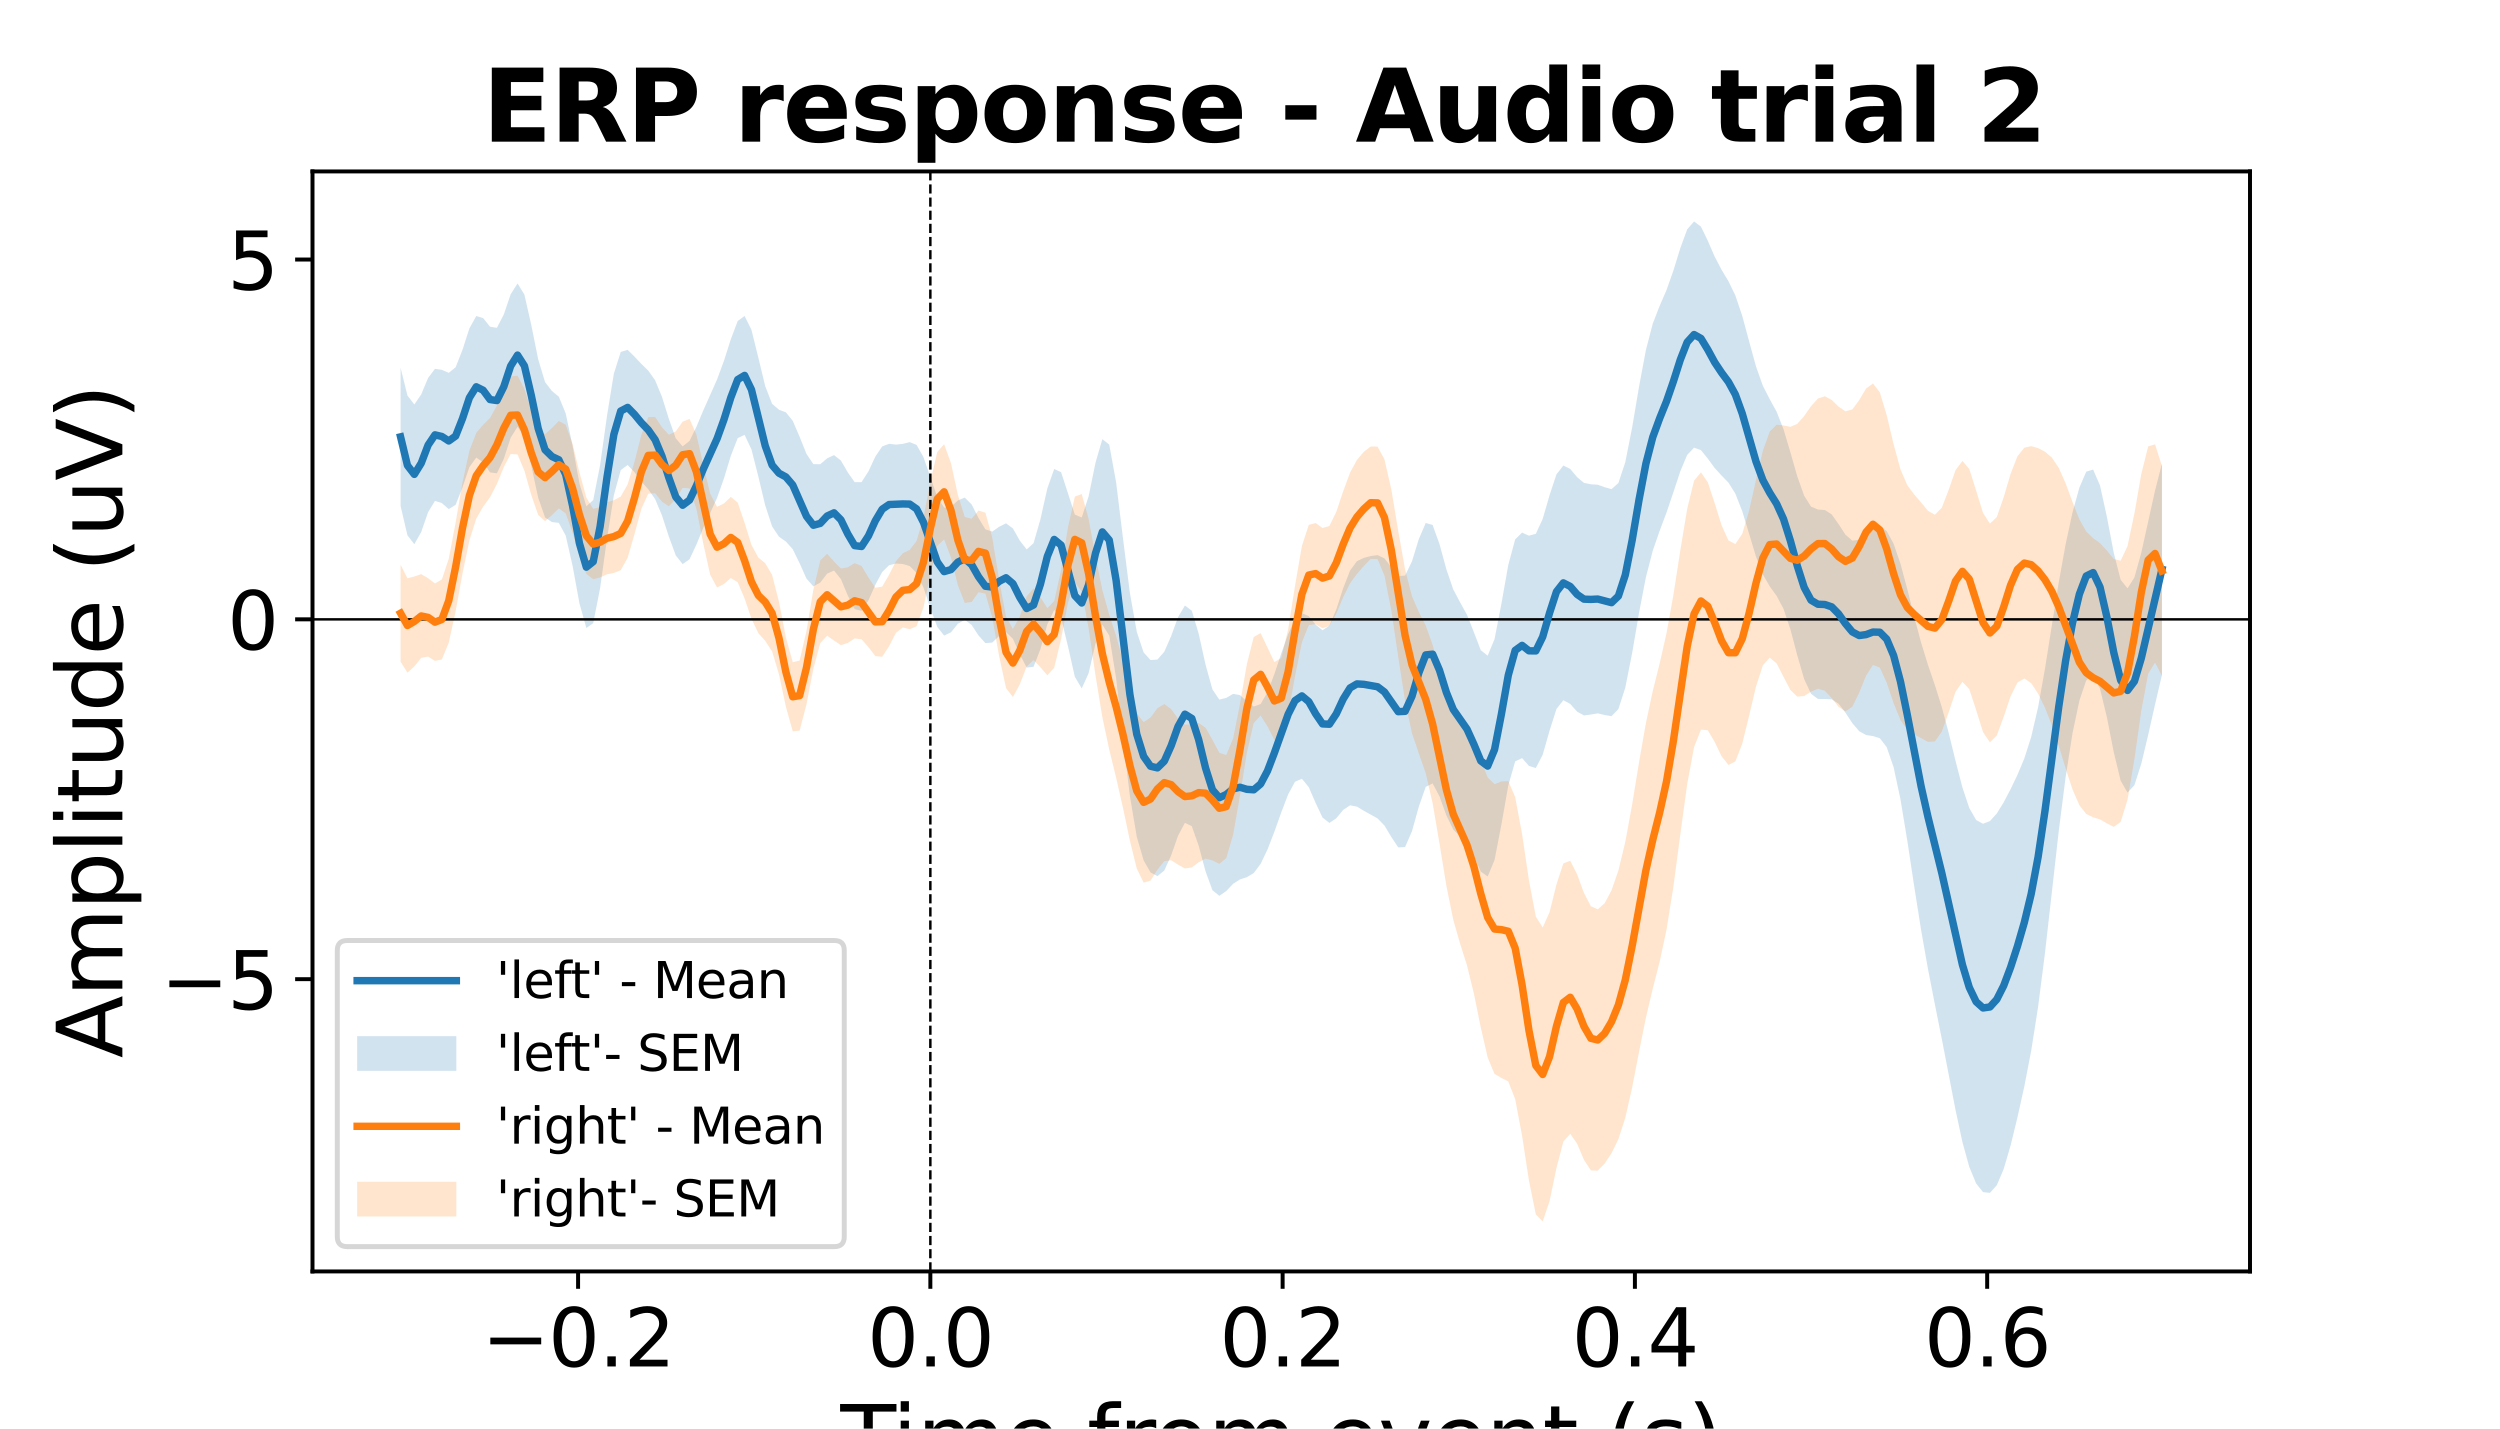 <?xml version="1.0" encoding="utf-8" standalone="no"?>
<!DOCTYPE svg PUBLIC "-//W3C//DTD SVG 1.1//EN"
  "http://www.w3.org/Graphics/SVG/1.1/DTD/svg11.dtd">
<svg xmlns:xlink="http://www.w3.org/1999/xlink" width="504pt" height="288pt" viewBox="0 0 504 288" xmlns="http://www.w3.org/2000/svg" version="1.1">
 <defs>
  <style type="text/css">*{stroke-linejoin: round; stroke-linecap: butt}</style>
 </defs>
 <g id="figure_1">
  <g id="patch_1">
   <path d="M 0 288 
L 504 288 
L 504 0 
L 0 0 
z
" style="fill: #ffffff"/>
  </g>
  <g id="axes_1">
   <g id="patch_2">
    <path d="M 63 256.32 
L 453.6 256.32 
L 453.6 34.56 
L 63 34.56 
z
" style="fill: #ffffff"/>
   </g>
   <g id="PolyCollection_1">
    <path d="M 80.755 74.136 
L 80.755 102.008 
L 82.142 107.929 
L 83.529 109.717 
L 84.916 107.254 
L 86.303 103.265 
L 87.69 100.981 
L 89.077 101.428 
L 90.464 102.631 
L 91.851 101.781 
L 93.238 98.251 
L 94.625 94.177 
L 96.012 92.246 
L 97.399 93.211 
L 98.787 95.231 
L 100.174 95.422 
L 101.561 92.511 
L 102.948 88.247 
L 104.335 86.035 
L 105.722 88.131 
L 107.109 93.905 
L 108.496 100.334 
L 109.883 104.324 
L 111.27 105.243 
L 112.657 105.414 
L 114.044 107.976 
L 115.431 114.064 
L 116.818 121.638 
L 118.206 126.613 
L 119.593 125.631 
L 120.98 118.584 
L 122.367 108.637 
L 123.754 99.846 
L 125.141 94.78 
L 126.528 93.741 
L 127.915 95.196 
L 129.302 97.096 
L 130.689 98.639 
L 132.076 100.63 
L 133.463 103.941 
L 134.85 108.201 
L 136.238 111.981 
L 137.625 113.726 
L 139.012 112.743 
L 140.399 109.789 
L 141.786 106.406 
L 143.173 103.425 
L 144.56 100.374 
L 145.947 96.455 
L 147.334 91.899 
L 148.721 88.328 
L 150.108 87.665 
L 151.495 90.609 
L 152.882 96.076 
L 154.269 101.898 
L 155.657 106.129 
L 157.044 108.199 
L 158.431 109.171 
L 159.818 110.719 
L 161.205 113.555 
L 162.592 116.668 
L 163.979 118.213 
L 165.366 117.443 
L 166.753 115.646 
L 168.14 115.02 
L 169.527 116.751 
L 170.914 120.06 
L 172.301 122.798 
L 173.688 123.154 
L 175.076 121.05 
L 176.463 117.915 
L 177.85 115.316 
L 179.237 113.956 
L 180.624 113.61 
L 182.011 113.705 
L 183.398 114.122 
L 184.785 115.499 
L 186.172 118.457 
L 187.559 122.588 
L 188.946 126.365 
L 190.333 128.135 
L 191.72 127.479 
L 193.108 125.75 
L 194.495 124.954 
L 195.882 126.001 
L 197.269 128.113 
L 198.656 129.657 
L 200.043 129.539 
L 201.43 128.213 
L 202.817 127.454 
L 204.204 128.785 
L 205.591 131.893 
L 206.978 134.58 
L 208.365 134.43 
L 209.752 130.856 
L 211.139 125.878 
L 212.527 122.962 
L 213.914 124.605 
L 215.301 130.29 
L 216.688 136.436 
L 218.075 138.794 
L 219.462 135.742 
L 220.849 129.798 
L 222.236 125.942 
L 223.623 128.122 
L 225.01 136.78 
L 226.397 148.949 
L 227.784 160.471 
L 229.171 168.686 
L 230.559 173.45 
L 231.946 175.882 
L 233.333 176.631 
L 234.72 175.515 
L 236.107 172.442 
L 237.494 168.487 
L 238.881 165.884 
L 240.268 166.561 
L 241.655 170.514 
L 243.042 175.679 
L 244.429 179.472 
L 245.816 180.597 
L 247.203 179.647 
L 248.59 178.183 
L 249.978 177.287 
L 251.365 176.845 
L 252.752 176.012 
L 254.139 174.161 
L 255.526 171.277 
L 256.913 167.687 
L 258.3 163.799 
L 259.687 160.167 
L 261.074 157.602 
L 262.461 156.992 
L 263.848 158.691 
L 265.235 161.89 
L 266.622 164.821 
L 268.01 165.905 
L 269.397 164.964 
L 270.784 163.281 
L 272.171 162.354 
L 273.558 162.615 
L 274.945 163.455 
L 276.332 164.222 
L 277.719 164.997 
L 279.106 166.427 
L 280.493 168.738 
L 281.88 170.832 
L 283.267 170.764 
L 284.654 167.583 
L 286.041 162.599 
L 287.429 158.63 
L 288.816 157.936 
L 290.203 160.555 
L 291.59 164.399 
L 292.977 167.229 
L 294.364 168.656 
L 295.751 170.061 
L 297.138 172.649 
L 298.525 175.706 
L 299.912 176.702 
L 301.299 173.398 
L 302.686 166.207 
L 304.073 158.359 
L 305.461 153.494 
L 306.848 152.84 
L 308.235 154.414 
L 309.622 154.835 
L 311.009 152.161 
L 312.396 147.298 
L 313.783 142.935 
L 315.17 141.161 
L 316.557 141.914 
L 317.944 143.468 
L 319.331 144.236 
L 320.718 144.047 
L 322.105 143.816 
L 323.492 144.148 
L 324.88 144.38 
L 326.267 142.955 
L 327.654 138.66 
L 329.041 131.658 
L 330.428 123.567 
L 331.815 116.368 
L 333.202 111.005 
L 334.589 107.014 
L 335.976 103.315 
L 337.363 99.225 
L 338.75 95.014 
L 340.137 91.71 
L 341.524 90.252 
L 342.912 90.751 
L 344.299 92.464 
L 345.686 94.364 
L 347.073 95.875 
L 348.46 97.306 
L 349.847 99.516 
L 351.234 103.055 
L 352.621 107.618 
L 354.008 112.201 
L 355.395 115.814 
L 356.782 118.225 
L 358.169 120.138 
L 359.556 122.739 
L 360.943 126.864 
L 362.331 132.114 
L 363.718 136.905 
L 365.105 139.864 
L 366.492 140.908 
L 367.879 140.924 
L 369.266 140.982 
L 370.653 141.857 
L 372.04 143.665 
L 373.427 145.787 
L 374.814 147.412 
L 376.201 148.188 
L 377.588 148.386 
L 378.975 148.831 
L 380.363 150.633 
L 381.75 154.667 
L 383.137 161.156 
L 384.524 169.558 
L 385.911 178.738 
L 387.298 187.531 
L 388.685 195.383 
L 390.072 202.484 
L 391.459 209.41 
L 392.846 216.574 
L 394.233 223.77 
L 395.62 230.233 
L 397.007 235.254 
L 398.394 238.602 
L 399.782 240.338 
L 401.169 240.482 
L 402.556 238.945 
L 403.943 235.685 
L 405.33 230.954 
L 406.717 225.29 
L 408.104 219.024 
L 409.491 211.832 
L 410.878 202.997 
L 412.265 192.165 
L 413.652 179.908 
L 415.039 167.61 
L 416.426 156.688 
L 417.813 147.854 
L 419.201 141.255 
L 420.588 137.16 
L 421.975 136.199 
L 423.362 138.842 
L 424.749 144.599 
L 426.136 151.648 
L 427.523 157.396 
L 428.91 159.779 
L 430.297 158.303 
L 431.684 153.96 
L 433.071 148.189 
L 434.458 142.016 
L 435.845 136.107 
L 435.845 93.462 
L 435.845 93.462 
L 434.458 98.883 
L 433.071 105.151 
L 431.684 111.418 
L 430.297 116.413 
L 428.91 118.608 
L 427.523 116.889 
L 426.136 111.458 
L 424.749 104.192 
L 423.362 97.874 
L 421.975 94.668 
L 420.588 95.086 
L 419.201 98.307 
L 417.813 103.337 
L 416.426 109.739 
L 415.039 117.42 
L 413.652 126.066 
L 412.265 134.828 
L 410.878 142.568 
L 409.491 148.559 
L 408.104 152.9 
L 406.717 156.217 
L 405.33 159.097 
L 403.943 161.747 
L 402.556 163.995 
L 401.169 165.528 
L 399.782 166.073 
L 398.394 165.317 
L 397.007 162.892 
L 395.62 158.737 
L 394.233 153.374 
L 392.846 147.7 
L 391.459 142.527 
L 390.072 138.127 
L 388.685 134.053 
L 387.298 129.567 
L 385.911 124.361 
L 384.524 118.812 
L 383.137 113.662 
L 381.75 109.614 
L 380.363 107.069 
L 378.975 106.081 
L 377.588 106.457 
L 376.201 107.678 
L 374.814 108.836 
L 373.427 108.996 
L 372.04 107.784 
L 370.653 105.653 
L 369.266 103.697 
L 367.879 102.812 
L 366.492 102.722 
L 365.105 102.132 
L 363.718 99.935 
L 362.331 96.032 
L 360.943 91.175 
L 359.556 86.522 
L 358.169 83.009 
L 356.782 80.486 
L 355.395 77.783 
L 354.008 73.868 
L 352.621 68.81 
L 351.234 63.669 
L 349.847 59.553 
L 348.46 56.703 
L 347.073 54.402 
L 345.686 51.747 
L 344.299 48.547 
L 342.912 45.694 
L 341.524 44.64 
L 340.137 46.241 
L 338.75 50.019 
L 337.363 54.53 
L 335.976 58.46 
L 334.589 61.648 
L 333.202 65.224 
L 331.815 70.564 
L 330.428 77.954 
L 329.041 86.174 
L 327.654 93.187 
L 326.267 97.376 
L 324.88 98.611 
L 323.492 98.215 
L 322.105 97.72 
L 320.718 97.63 
L 319.331 97.345 
L 317.944 96.191 
L 316.557 94.531 
L 315.17 93.854 
L 313.783 95.621 
L 312.396 99.819 
L 311.009 104.607 
L 309.622 107.616 
L 308.235 107.992 
L 306.848 107.375 
L 305.461 108.736 
L 304.073 113.876 
L 302.686 121.697 
L 301.299 128.838 
L 299.912 132.183 
L 298.525 131.073 
L 297.138 127.461 
L 295.751 123.946 
L 294.364 121.444 
L 292.977 118.825 
L 291.59 114.769 
L 290.203 109.691 
L 288.816 105.827 
L 287.429 105.432 
L 286.041 108.655 
L 284.654 113.155 
L 283.267 116.041 
L 281.88 116.116 
L 280.493 114.344 
L 279.106 112.57 
L 277.719 111.903 
L 276.332 112.101 
L 274.945 112.466 
L 273.558 113.132 
L 272.171 115.027 
L 270.784 118.581 
L 269.397 122.859 
L 268.01 126.104 
L 266.622 127.063 
L 265.235 125.935 
L 263.848 124.216 
L 262.461 123.592 
L 261.074 124.879 
L 259.687 127.841 
L 258.3 131.741 
L 256.913 135.874 
L 255.526 139.552 
L 254.139 141.936 
L 252.752 142.435 
L 251.365 141.405 
L 249.978 140.135 
L 248.59 139.888 
L 247.203 140.697 
L 245.816 141.042 
L 244.429 138.988 
L 243.042 133.996 
L 241.655 127.75 
L 240.268 123.115 
L 238.881 122.071 
L 237.494 124.42 
L 236.107 128.225 
L 234.72 131.392 
L 233.333 132.975 
L 231.946 133.063 
L 230.559 131.536 
L 229.171 127.358 
L 227.784 119.509 
L 226.397 108.533 
L 225.01 97.229 
L 223.623 89.632 
L 222.236 88.535 
L 220.849 93.296 
L 219.462 100.068 
L 218.075 104.33 
L 216.688 103.735 
L 215.301 99.446 
L 213.914 95.181 
L 212.527 94.549 
L 211.139 98.479 
L 209.752 104.671 
L 208.365 109.504 
L 206.978 110.765 
L 205.591 108.987 
L 204.204 106.533 
L 202.817 105.503 
L 201.43 106.19 
L 200.043 107.168 
L 198.656 106.718 
L 197.269 104.437 
L 195.882 101.685 
L 194.495 100.315 
L 193.108 100.883 
L 191.72 102.186 
L 190.333 102.332 
L 188.946 100.18 
L 187.559 96.196 
L 186.172 92.147 
L 184.785 89.692 
L 183.398 89.129 
L 182.011 89.482 
L 180.624 89.632 
L 179.237 89.47 
L 177.85 90 
L 176.463 92.057 
L 175.076 95.032 
L 173.688 97.191 
L 172.301 97.197 
L 170.914 95.232 
L 169.527 92.843 
L 168.14 91.751 
L 166.753 92.402 
L 165.366 93.585 
L 163.979 93.567 
L 162.592 91.512 
L 161.205 88.058 
L 159.818 84.831 
L 158.431 83.123 
L 157.044 82.6 
L 155.657 81.413 
L 154.269 77.847 
L 152.882 72.1 
L 151.495 66.49 
L 150.108 63.7 
L 148.721 64.713 
L 147.334 68.388 
L 145.947 72.743 
L 144.56 76.496 
L 143.173 79.619 
L 141.786 82.729 
L 140.399 86.045 
L 139.012 88.891 
L 137.625 89.988 
L 136.238 88.375 
L 134.85 84.465 
L 133.463 80.022 
L 132.076 76.678 
L 130.689 74.712 
L 129.302 73.364 
L 127.915 71.894 
L 126.528 70.526 
L 125.141 70.951 
L 123.754 75.32 
L 122.367 83.854 
L 120.98 93.757 
L 119.593 100.817 
L 118.206 102.065 
L 116.818 97.464 
L 115.431 89.902 
L 114.044 83.332 
L 112.657 79.964 
L 111.27 78.826 
L 109.883 77.028 
L 108.496 72.419 
L 107.109 65.527 
L 105.722 59.385 
L 104.335 57.14 
L 102.948 59.325 
L 101.561 63.419 
L 100.174 66.082 
L 98.787 65.86 
L 97.399 64.128 
L 96.012 63.709 
L 94.625 66.213 
L 93.238 70.528 
L 91.851 74.042 
L 90.464 75.164 
L 89.077 74.557 
L 87.69 74.35 
L 86.303 76.195 
L 84.916 79.511 
L 83.529 81.547 
L 82.142 79.736 
L 80.755 74.136 
z
" clip-path="url(#p68b249ea27)" style="fill: #1f77b4; fill-opacity: 0.2"/>
   </g>
   <g id="PolyCollection_2">
    <path d="M 80.755 113.849 
L 80.755 133.402 
L 82.142 135.614 
L 83.529 134.349 
L 84.916 132.612 
L 86.303 132.365 
L 87.69 133.237 
L 89.077 132.939 
L 90.464 129.575 
L 91.851 123.243 
L 93.238 115.643 
L 94.625 108.953 
L 96.012 104.555 
L 97.399 102.15 
L 98.787 100.247 
L 100.174 97.583 
L 101.561 94.172 
L 102.948 91.528 
L 104.335 91.61 
L 105.722 94.907 
L 107.109 99.814 
L 108.496 103.8 
L 109.883 105.061 
L 111.27 103.854 
L 112.657 102.497 
L 114.044 103.506 
L 115.431 107.399 
L 116.818 112.292 
L 118.206 115.7 
L 119.593 116.772 
L 120.98 116.414 
L 122.367 115.779 
L 123.754 115.504 
L 125.141 114.945 
L 126.528 112.456 
L 127.915 107.68 
L 129.302 102.577 
L 130.689 99.522 
L 132.076 99.437 
L 133.463 101.158 
L 134.85 102.063 
L 136.238 100.608 
L 137.625 98.356 
L 139.012 98.467 
L 140.399 102.641 
L 141.786 109.623 
L 143.173 115.861 
L 144.56 118.445 
L 145.947 117.724 
L 147.334 116.532 
L 148.721 117.38 
L 150.108 120.654 
L 151.495 124.725 
L 152.882 127.64 
L 154.269 129.203 
L 155.657 131.332 
L 157.044 135.948 
L 158.431 142.475 
L 159.818 147.435 
L 161.205 147.29 
L 162.592 141.968 
L 163.979 134.823 
L 165.366 129.662 
L 166.753 128.162 
L 168.14 129.141 
L 169.527 130.063 
L 170.914 129.621 
L 172.301 128.709 
L 173.688 128.873 
L 175.076 130.462 
L 176.463 132.26 
L 177.85 132.406 
L 179.237 130.275 
L 180.624 127.584 
L 182.011 126.485 
L 183.398 126.848 
L 184.785 126.253 
L 186.172 122.452 
L 187.559 115.887 
L 188.946 110.067 
L 190.333 108.75 
L 191.72 112.43 
L 193.108 118.005 
L 194.495 121.547 
L 195.882 121.366 
L 197.269 119.392 
L 198.656 119.677 
L 200.043 124.555 
L 201.43 132.313 
L 202.817 138.721 
L 204.204 140.528 
L 205.591 137.97 
L 206.978 134.365 
L 208.365 133.056 
L 209.752 134.52 
L 211.139 136.146 
L 212.527 134.599 
L 213.914 128.854 
L 215.301 121.575 
L 216.688 117.371 
L 218.075 119.286 
L 219.462 126.671 
L 220.849 136.163 
L 222.236 144.606 
L 223.623 151.12 
L 225.01 156.785 
L 226.397 162.888 
L 227.784 169.47 
L 229.171 175.091 
L 230.559 177.938 
L 231.946 177.527 
L 233.333 175.348 
L 234.72 173.607 
L 236.107 173.42 
L 237.494 174.314 
L 238.881 175.086 
L 240.268 174.869 
L 241.655 173.837 
L 243.042 173.103 
L 244.429 173.468 
L 245.816 174.153 
L 247.203 173.024 
L 248.59 168.338 
L 249.978 160.411 
L 251.365 151.788 
L 252.752 145.766 
L 254.139 144.254 
L 255.526 146.441 
L 256.913 149.164 
L 258.3 148.837 
L 259.687 143.971 
L 261.074 136.348 
L 262.461 129.519 
L 263.848 126.043 
L 265.235 125.832 
L 266.622 126.653 
L 268.01 126.17 
L 269.397 123.727 
L 270.784 120.398 
L 272.171 117.598 
L 273.558 115.709 
L 274.945 114.116 
L 276.332 112.672 
L 277.719 112.726 
L 279.106 116.064 
L 280.493 123.119 
L 281.88 132.439 
L 283.267 141.39 
L 284.654 147.835 
L 286.041 151.92 
L 287.429 155.904 
L 288.816 161.911 
L 290.203 170.057 
L 291.59 178.566 
L 292.977 185.423 
L 294.364 190.259 
L 295.751 194.643 
L 297.138 200.306 
L 298.525 207.14 
L 299.912 213.177 
L 301.299 216.513 
L 302.686 217.312 
L 304.073 218.033 
L 305.461 221.594 
L 306.848 228.946 
L 308.235 238.004 
L 309.622 244.82 
L 311.009 246.24 
L 312.396 242.14 
L 313.783 235.468 
L 315.17 230.138 
L 316.557 228.575 
L 317.944 230.56 
L 319.331 233.831 
L 320.718 235.953 
L 322.105 236 
L 323.492 234.578 
L 324.88 232.492 
L 326.267 229.67 
L 327.654 225.367 
L 329.041 219.246 
L 330.428 212.065 
L 331.815 205.164 
L 333.202 199.29 
L 334.589 193.877 
L 335.976 187.405 
L 337.363 178.705 
L 338.75 168.235 
L 340.137 158.083 
L 341.524 150.619 
L 342.912 147.099 
L 344.299 147.218 
L 345.686 149.59 
L 347.073 152.474 
L 348.46 154.214 
L 349.847 153.509 
L 351.234 149.928 
L 352.621 144.298 
L 354.008 138.407 
L 355.395 134.125 
L 356.782 132.584 
L 358.169 133.74 
L 359.556 136.453 
L 360.943 139.095 
L 362.331 140.446 
L 363.718 140.315 
L 365.105 139.44 
L 366.492 138.85 
L 367.879 139.26 
L 369.266 140.718 
L 370.653 142.502 
L 372.04 143.417 
L 373.427 142.479 
L 374.814 139.663 
L 376.201 136.212 
L 377.588 134.062 
L 378.975 134.591 
L 380.363 137.652 
L 381.75 141.754 
L 383.137 145.175 
L 384.524 147.131 
L 385.911 148.06 
L 387.298 148.817 
L 388.685 149.568 
L 390.072 149.484 
L 391.459 147.511 
L 392.846 143.634 
L 394.233 139.48 
L 395.62 137.451 
L 397.007 138.929 
L 398.394 143.152 
L 399.782 147.609 
L 401.169 149.652 
L 402.556 148.266 
L 403.943 144.507 
L 405.33 140.399 
L 406.717 137.596 
L 408.104 136.781 
L 409.491 137.732 
L 410.878 139.838 
L 412.265 142.684 
L 413.652 146.198 
L 415.039 150.365 
L 416.426 154.895 
L 417.813 159.132 
L 419.201 162.328 
L 420.588 164.103 
L 421.975 164.774 
L 423.362 165.195 
L 424.749 165.993 
L 426.136 166.7 
L 427.523 165.695 
L 428.91 161.243 
L 430.297 153.052 
L 431.684 143.293 
L 433.071 135.828 
L 434.458 133.59 
L 435.845 136.248 
L 435.845 93.959 
L 435.845 93.959 
L 434.458 89.577 
L 433.071 89.994 
L 431.684 95.565 
L 430.297 103.506 
L 428.91 110.081 
L 427.523 113.036 
L 426.136 112.69 
L 424.749 110.976 
L 423.362 109.503 
L 421.975 108.489 
L 420.588 107.142 
L 419.201 104.698 
L 417.813 101.193 
L 416.426 97.424 
L 415.039 94.302 
L 413.652 92.242 
L 412.265 91.061 
L 410.878 90.341 
L 409.491 89.944 
L 408.104 90.254 
L 406.717 91.983 
L 405.33 95.536 
L 403.943 100.237 
L 402.556 104.239 
L 401.169 105.56 
L 399.782 103.424 
L 398.394 98.908 
L 397.007 94.557 
L 395.62 92.917 
L 394.233 94.801 
L 392.846 98.783 
L 391.459 102.366 
L 390.072 103.77 
L 388.685 102.989 
L 387.298 101.3 
L 385.911 99.693 
L 384.524 97.84 
L 383.137 94.626 
L 381.75 89.566 
L 380.363 83.707 
L 378.975 79.102 
L 377.588 77.319 
L 376.201 78.325 
L 374.814 80.664 
L 373.427 82.544 
L 372.04 82.931 
L 370.653 81.973 
L 369.266 80.618 
L 367.879 79.886 
L 366.492 80.338 
L 365.105 81.886 
L 363.718 83.876 
L 362.331 85.452 
L 360.943 86.041 
L 359.556 85.772 
L 358.169 85.615 
L 356.782 86.998 
L 355.395 90.842 
L 354.008 96.713 
L 352.621 102.932 
L 351.234 107.619 
L 349.847 109.682 
L 348.46 108.961 
L 347.073 105.898 
L 345.686 101.461 
L 344.299 97.252 
L 342.912 95.219 
L 341.524 96.902 
L 340.137 102.578 
L 338.75 110.967 
L 337.363 119.907 
L 335.976 127.629 
L 334.589 133.738 
L 333.202 139.284 
L 331.815 145.759 
L 330.428 153.694 
L 329.041 162.183 
L 327.654 169.75 
L 326.267 175.507 
L 324.88 179.493 
L 323.492 182.103 
L 322.105 183.327 
L 320.718 182.696 
L 319.331 180.028 
L 317.944 176.258 
L 316.557 173.529 
L 315.17 174.068 
L 313.783 178.296 
L 312.396 183.883 
L 311.009 186.983 
L 309.622 184.793 
L 308.235 177.474 
L 306.848 168.114 
L 305.461 160.706 
L 304.073 157.461 
L 302.686 157.526 
L 301.299 158.079 
L 299.912 156.73 
L 298.525 153.216 
L 297.138 149.121 
L 295.751 146.117 
L 294.364 144.446 
L 292.977 142.857 
L 291.59 139.839 
L 290.203 135.113 
L 288.816 130.01 
L 287.429 126.096 
L 286.041 123.379 
L 284.654 120.211 
L 283.267 114.828 
L 281.88 107.01 
L 280.493 98.68 
L 279.106 92.608 
L 277.719 90.037 
L 276.332 90.015 
L 274.945 91.084 
L 273.558 92.724 
L 272.171 95.287 
L 270.784 99.043 
L 269.397 103.202 
L 268.01 106.039 
L 266.622 106.449 
L 265.235 105.44 
L 263.848 105.82 
L 262.461 110.065 
L 261.074 118.076 
L 259.687 126.877 
L 258.3 132.667 
L 256.913 133.475 
L 255.526 130.544 
L 254.139 127.634 
L 252.752 128.421 
L 251.365 133.898 
L 249.978 141.898 
L 248.59 148.858 
L 247.203 152.216 
L 245.816 151.74 
L 244.429 149.152 
L 243.042 146.703 
L 241.655 145.748 
L 240.268 146.023 
L 238.881 146.093 
L 237.494 144.882 
L 236.107 142.95 
L 234.72 141.937 
L 233.333 142.767 
L 231.946 144.645 
L 230.559 145.577 
L 229.171 143.796 
L 227.784 139.15 
L 226.397 133.304 
L 225.01 128.167 
L 223.623 123.92 
L 222.236 118.978 
L 220.849 112.14 
L 219.462 104.592 
L 218.075 99.596 
L 216.688 100.116 
L 215.301 106.292 
L 213.914 114.852 
L 212.527 121.176 
L 211.139 122.59 
L 209.752 120.39 
L 208.365 118.61 
L 206.978 120.216 
L 205.591 124.285 
L 204.204 126.817 
L 202.817 124.292 
L 201.43 116.854 
L 200.043 108.411 
L 198.656 103.349 
L 197.269 102.924 
L 195.882 104.577 
L 194.495 104.219 
L 193.108 99.774 
L 191.72 93.376 
L 190.333 89.552 
L 188.946 91.131 
L 187.559 97.181 
L 186.172 104.242 
L 184.785 109.047 
L 183.398 110.856 
L 182.011 111.528 
L 180.624 113.13 
L 179.237 115.88 
L 177.85 118.261 
L 176.463 118.495 
L 175.076 116.421 
L 173.688 114.086 
L 172.301 113.523 
L 170.914 114.369 
L 169.527 114.609 
L 168.14 113.206 
L 166.753 111.642 
L 165.366 112.974 
L 163.979 118.858 
L 162.592 127.161 
L 161.205 133.172 
L 159.818 133.507 
L 158.431 128.467 
L 157.044 121.335 
L 155.657 115.903 
L 154.269 113.541 
L 152.882 112.411 
L 151.495 109.859 
L 150.108 105.4 
L 148.721 101.335 
L 147.334 100.166 
L 145.947 101.502 
L 144.56 102.184 
L 143.173 99.517 
L 141.786 93.718 
L 140.399 87.625 
L 139.012 84.447 
L 137.625 84.989 
L 136.238 86.982 
L 134.85 87.642 
L 133.463 86.15 
L 132.076 84.057 
L 130.689 84.095 
L 129.302 87.626 
L 127.915 93.063 
L 126.528 97.661 
L 125.141 100.108 
L 123.754 100.843 
L 122.367 101.25 
L 120.98 102.213 
L 119.593 102.59 
L 118.206 100.307 
L 116.818 95.238 
L 115.431 89.493 
L 114.044 85.631 
L 112.657 84.869 
L 111.27 86.286 
L 109.883 87.528 
L 108.496 86.478 
L 107.109 82.831 
L 105.722 78.417 
L 104.335 75.711 
L 102.948 75.908 
L 101.561 78.461 
L 100.174 81.768 
L 98.787 84.251 
L 97.399 85.641 
L 96.012 87.259 
L 94.625 90.861 
L 93.238 97.246 
L 91.851 105.365 
L 90.464 112.647 
L 89.077 116.827 
L 87.69 117.624 
L 86.303 116.565 
L 84.916 115.747 
L 83.529 116.219 
L 82.142 116.584 
L 80.755 113.849 
z
" clip-path="url(#p68b249ea27)" style="fill: #ff7f0e; fill-opacity: 0.2"/>
   </g>
   <g id="matplotlib.axis_1">
    <g id="xtick_1">
     <g id="line2d_1">
      <defs>
       <path id="md8821d1b4e" d="M 0 0 
L 0 3.5 
" style="stroke: #000000; stroke-width: 0.8"/>
      </defs>
      <g>
       <use xlink:href="#md8821d1b4e" x="116.541" y="256.32" style="stroke: #000000; stroke-width: 0.8"/>
      </g>
     </g>
     <g id="text_1">
      <!-- −0.2 -->
      <g transform="translate(97.115 275.478)scale(0.16 -0.16)">
       <defs>
        <path id="DejaVuSans-2212" d="M 678 2272 
L 4684 2272 
L 4684 1741 
L 678 1741 
L 678 2272 
z
" transform="scale(0.016)"/>
        <path id="DejaVuSans-30" d="M 2034 4250 
Q 1547 4250 1301 3770 
Q 1056 3291 1056 2328 
Q 1056 1369 1301 889 
Q 1547 409 2034 409 
Q 2525 409 2770 889 
Q 3016 1369 3016 2328 
Q 3016 3291 2770 3770 
Q 2525 4250 2034 4250 
z
M 2034 4750 
Q 2819 4750 3233 4129 
Q 3647 3509 3647 2328 
Q 3647 1150 3233 529 
Q 2819 -91 2034 -91 
Q 1250 -91 836 529 
Q 422 1150 422 2328 
Q 422 3509 836 4129 
Q 1250 4750 2034 4750 
z
" transform="scale(0.016)"/>
        <path id="DejaVuSans-2e" d="M 684 794 
L 1344 794 
L 1344 0 
L 684 0 
L 684 794 
z
" transform="scale(0.016)"/>
        <path id="DejaVuSans-32" d="M 1228 531 
L 3431 531 
L 3431 0 
L 469 0 
L 469 531 
Q 828 903 1448 1529 
Q 2069 2156 2228 2338 
Q 2531 2678 2651 2914 
Q 2772 3150 2772 3378 
Q 2772 3750 2511 3984 
Q 2250 4219 1831 4219 
Q 1534 4219 1204 4116 
Q 875 4013 500 3803 
L 500 4441 
Q 881 4594 1212 4672 
Q 1544 4750 1819 4750 
Q 2544 4750 2975 4387 
Q 3406 4025 3406 3419 
Q 3406 3131 3298 2873 
Q 3191 2616 2906 2266 
Q 2828 2175 2409 1742 
Q 1991 1309 1228 531 
z
" transform="scale(0.016)"/>
       </defs>
       <use xlink:href="#DejaVuSans-2212"/>
       <use xlink:href="#DejaVuSans-30" x="83.789"/>
       <use xlink:href="#DejaVuSans-2e" x="147.412"/>
       <use xlink:href="#DejaVuSans-32" x="179.199"/>
      </g>
     </g>
    </g>
    <g id="xtick_2">
     <g id="line2d_2">
      <g>
       <use xlink:href="#md8821d1b4e" x="187.559" y="256.32" style="stroke: #000000; stroke-width: 0.8"/>
      </g>
     </g>
     <g id="text_2">
      <!-- 0.0 -->
      <g transform="translate(174.837 275.478)scale(0.16 -0.16)">
       <use xlink:href="#DejaVuSans-30"/>
       <use xlink:href="#DejaVuSans-2e" x="63.623"/>
       <use xlink:href="#DejaVuSans-30" x="95.41"/>
      </g>
     </g>
    </g>
    <g id="xtick_3">
     <g id="line2d_3">
      <g>
       <use xlink:href="#md8821d1b4e" x="258.577" y="256.32" style="stroke: #000000; stroke-width: 0.8"/>
      </g>
     </g>
     <g id="text_3">
      <!-- 0.2 -->
      <g transform="translate(245.855 275.478)scale(0.16 -0.16)">
       <use xlink:href="#DejaVuSans-30"/>
       <use xlink:href="#DejaVuSans-2e" x="63.623"/>
       <use xlink:href="#DejaVuSans-32" x="95.41"/>
      </g>
     </g>
    </g>
    <g id="xtick_4">
     <g id="line2d_4">
      <g>
       <use xlink:href="#md8821d1b4e" x="329.596" y="256.32" style="stroke: #000000; stroke-width: 0.8"/>
      </g>
     </g>
     <g id="text_4">
      <!-- 0.4 -->
      <g transform="translate(316.873 275.478)scale(0.16 -0.16)">
       <defs>
        <path id="DejaVuSans-34" d="M 2419 4116 
L 825 1625 
L 2419 1625 
L 2419 4116 
z
M 2253 4666 
L 3047 4666 
L 3047 1625 
L 3713 1625 
L 3713 1100 
L 3047 1100 
L 3047 0 
L 2419 0 
L 2419 1100 
L 313 1100 
L 313 1709 
L 2253 4666 
z
" transform="scale(0.016)"/>
       </defs>
       <use xlink:href="#DejaVuSans-30"/>
       <use xlink:href="#DejaVuSans-2e" x="63.623"/>
       <use xlink:href="#DejaVuSans-34" x="95.41"/>
      </g>
     </g>
    </g>
    <g id="xtick_5">
     <g id="line2d_5">
      <g>
       <use xlink:href="#md8821d1b4e" x="400.614" y="256.32" style="stroke: #000000; stroke-width: 0.8"/>
      </g>
     </g>
     <g id="text_5">
      <!-- 0.6 -->
      <g transform="translate(387.891 275.478)scale(0.16 -0.16)">
       <defs>
        <path id="DejaVuSans-36" d="M 2113 2584 
Q 1688 2584 1439 2293 
Q 1191 2003 1191 1497 
Q 1191 994 1439 701 
Q 1688 409 2113 409 
Q 2538 409 2786 701 
Q 3034 994 3034 1497 
Q 3034 2003 2786 2293 
Q 2538 2584 2113 2584 
z
M 3366 4563 
L 3366 3988 
Q 3128 4100 2886 4159 
Q 2644 4219 2406 4219 
Q 1781 4219 1451 3797 
Q 1122 3375 1075 2522 
Q 1259 2794 1537 2939 
Q 1816 3084 2150 3084 
Q 2853 3084 3261 2657 
Q 3669 2231 3669 1497 
Q 3669 778 3244 343 
Q 2819 -91 2113 -91 
Q 1303 -91 875 529 
Q 447 1150 447 2328 
Q 447 3434 972 4092 
Q 1497 4750 2381 4750 
Q 2619 4750 2861 4703 
Q 3103 4656 3366 4563 
z
" transform="scale(0.016)"/>
       </defs>
       <use xlink:href="#DejaVuSans-30"/>
       <use xlink:href="#DejaVuSans-2e" x="63.623"/>
       <use xlink:href="#DejaVuSans-36" x="95.41"/>
      </g>
     </g>
    </g>
    <g id="text_6">
     <!-- Time from event (s) -->
     <g transform="translate(169.414 296.482)scale(0.18 -0.18)">
      <defs>
       <path id="DejaVuSans-54" d="M -19 4666 
L 3928 4666 
L 3928 4134 
L 2272 4134 
L 2272 0 
L 1638 0 
L 1638 4134 
L -19 4134 
L -19 4666 
z
" transform="scale(0.016)"/>
       <path id="DejaVuSans-69" d="M 603 3500 
L 1178 3500 
L 1178 0 
L 603 0 
L 603 3500 
z
M 603 4863 
L 1178 4863 
L 1178 4134 
L 603 4134 
L 603 4863 
z
" transform="scale(0.016)"/>
       <path id="DejaVuSans-6d" d="M 3328 2828 
Q 3544 3216 3844 3400 
Q 4144 3584 4550 3584 
Q 5097 3584 5394 3201 
Q 5691 2819 5691 2113 
L 5691 0 
L 5113 0 
L 5113 2094 
Q 5113 2597 4934 2840 
Q 4756 3084 4391 3084 
Q 3944 3084 3684 2787 
Q 3425 2491 3425 1978 
L 3425 0 
L 2847 0 
L 2847 2094 
Q 2847 2600 2669 2842 
Q 2491 3084 2119 3084 
Q 1678 3084 1418 2786 
Q 1159 2488 1159 1978 
L 1159 0 
L 581 0 
L 581 3500 
L 1159 3500 
L 1159 2956 
Q 1356 3278 1631 3431 
Q 1906 3584 2284 3584 
Q 2666 3584 2933 3390 
Q 3200 3197 3328 2828 
z
" transform="scale(0.016)"/>
       <path id="DejaVuSans-65" d="M 3597 1894 
L 3597 1613 
L 953 1613 
Q 991 1019 1311 708 
Q 1631 397 2203 397 
Q 2534 397 2845 478 
Q 3156 559 3463 722 
L 3463 178 
Q 3153 47 2828 -22 
Q 2503 -91 2169 -91 
Q 1331 -91 842 396 
Q 353 884 353 1716 
Q 353 2575 817 3079 
Q 1281 3584 2069 3584 
Q 2775 3584 3186 3129 
Q 3597 2675 3597 1894 
z
M 3022 2063 
Q 3016 2534 2758 2815 
Q 2500 3097 2075 3097 
Q 1594 3097 1305 2825 
Q 1016 2553 972 2059 
L 3022 2063 
z
" transform="scale(0.016)"/>
       <path id="DejaVuSans-20" transform="scale(0.016)"/>
       <path id="DejaVuSans-66" d="M 2375 4863 
L 2375 4384 
L 1825 4384 
Q 1516 4384 1395 4259 
Q 1275 4134 1275 3809 
L 1275 3500 
L 2222 3500 
L 2222 3053 
L 1275 3053 
L 1275 0 
L 697 0 
L 697 3053 
L 147 3053 
L 147 3500 
L 697 3500 
L 697 3744 
Q 697 4328 969 4595 
Q 1241 4863 1831 4863 
L 2375 4863 
z
" transform="scale(0.016)"/>
       <path id="DejaVuSans-72" d="M 2631 2963 
Q 2534 3019 2420 3045 
Q 2306 3072 2169 3072 
Q 1681 3072 1420 2755 
Q 1159 2438 1159 1844 
L 1159 0 
L 581 0 
L 581 3500 
L 1159 3500 
L 1159 2956 
Q 1341 3275 1631 3429 
Q 1922 3584 2338 3584 
Q 2397 3584 2469 3576 
Q 2541 3569 2628 3553 
L 2631 2963 
z
" transform="scale(0.016)"/>
       <path id="DejaVuSans-6f" d="M 1959 3097 
Q 1497 3097 1228 2736 
Q 959 2375 959 1747 
Q 959 1119 1226 758 
Q 1494 397 1959 397 
Q 2419 397 2687 759 
Q 2956 1122 2956 1747 
Q 2956 2369 2687 2733 
Q 2419 3097 1959 3097 
z
M 1959 3584 
Q 2709 3584 3137 3096 
Q 3566 2609 3566 1747 
Q 3566 888 3137 398 
Q 2709 -91 1959 -91 
Q 1206 -91 779 398 
Q 353 888 353 1747 
Q 353 2609 779 3096 
Q 1206 3584 1959 3584 
z
" transform="scale(0.016)"/>
       <path id="DejaVuSans-76" d="M 191 3500 
L 800 3500 
L 1894 563 
L 2988 3500 
L 3597 3500 
L 2284 0 
L 1503 0 
L 191 3500 
z
" transform="scale(0.016)"/>
       <path id="DejaVuSans-6e" d="M 3513 2113 
L 3513 0 
L 2938 0 
L 2938 2094 
Q 2938 2591 2744 2837 
Q 2550 3084 2163 3084 
Q 1697 3084 1428 2787 
Q 1159 2491 1159 1978 
L 1159 0 
L 581 0 
L 581 3500 
L 1159 3500 
L 1159 2956 
Q 1366 3272 1645 3428 
Q 1925 3584 2291 3584 
Q 2894 3584 3203 3211 
Q 3513 2838 3513 2113 
z
" transform="scale(0.016)"/>
       <path id="DejaVuSans-74" d="M 1172 4494 
L 1172 3500 
L 2356 3500 
L 2356 3053 
L 1172 3053 
L 1172 1153 
Q 1172 725 1289 603 
Q 1406 481 1766 481 
L 2356 481 
L 2356 0 
L 1766 0 
Q 1100 0 847 248 
Q 594 497 594 1153 
L 594 3053 
L 172 3053 
L 172 3500 
L 594 3500 
L 594 4494 
L 1172 4494 
z
" transform="scale(0.016)"/>
       <path id="DejaVuSans-28" d="M 1984 4856 
Q 1566 4138 1362 3434 
Q 1159 2731 1159 2009 
Q 1159 1288 1364 580 
Q 1569 -128 1984 -844 
L 1484 -844 
Q 1016 -109 783 600 
Q 550 1309 550 2009 
Q 550 2706 781 3412 
Q 1013 4119 1484 4856 
L 1984 4856 
z
" transform="scale(0.016)"/>
       <path id="DejaVuSans-73" d="M 2834 3397 
L 2834 2853 
Q 2591 2978 2328 3040 
Q 2066 3103 1784 3103 
Q 1356 3103 1142 2972 
Q 928 2841 928 2578 
Q 928 2378 1081 2264 
Q 1234 2150 1697 2047 
L 1894 2003 
Q 2506 1872 2764 1633 
Q 3022 1394 3022 966 
Q 3022 478 2636 193 
Q 2250 -91 1575 -91 
Q 1294 -91 989 -36 
Q 684 19 347 128 
L 347 722 
Q 666 556 975 473 
Q 1284 391 1588 391 
Q 1994 391 2212 530 
Q 2431 669 2431 922 
Q 2431 1156 2273 1281 
Q 2116 1406 1581 1522 
L 1381 1569 
Q 847 1681 609 1914 
Q 372 2147 372 2553 
Q 372 3047 722 3315 
Q 1072 3584 1716 3584 
Q 2034 3584 2315 3537 
Q 2597 3491 2834 3397 
z
" transform="scale(0.016)"/>
       <path id="DejaVuSans-29" d="M 513 4856 
L 1013 4856 
Q 1481 4119 1714 3412 
Q 1947 2706 1947 2009 
Q 1947 1309 1714 600 
Q 1481 -109 1013 -844 
L 513 -844 
Q 928 -128 1133 580 
Q 1338 1288 1338 2009 
Q 1338 2731 1133 3434 
Q 928 4138 513 4856 
z
" transform="scale(0.016)"/>
      </defs>
      <use xlink:href="#DejaVuSans-54"/>
      <use xlink:href="#DejaVuSans-69" x="57.959"/>
      <use xlink:href="#DejaVuSans-6d" x="85.742"/>
      <use xlink:href="#DejaVuSans-65" x="183.154"/>
      <use xlink:href="#DejaVuSans-20" x="244.678"/>
      <use xlink:href="#DejaVuSans-66" x="276.465"/>
      <use xlink:href="#DejaVuSans-72" x="311.67"/>
      <use xlink:href="#DejaVuSans-6f" x="350.533"/>
      <use xlink:href="#DejaVuSans-6d" x="411.715"/>
      <use xlink:href="#DejaVuSans-20" x="509.127"/>
      <use xlink:href="#DejaVuSans-65" x="540.914"/>
      <use xlink:href="#DejaVuSans-76" x="602.438"/>
      <use xlink:href="#DejaVuSans-65" x="661.617"/>
      <use xlink:href="#DejaVuSans-6e" x="723.141"/>
      <use xlink:href="#DejaVuSans-74" x="786.52"/>
      <use xlink:href="#DejaVuSans-20" x="825.729"/>
      <use xlink:href="#DejaVuSans-28" x="857.516"/>
      <use xlink:href="#DejaVuSans-73" x="896.529"/>
      <use xlink:href="#DejaVuSans-29" x="948.629"/>
     </g>
    </g>
   </g>
   <g id="matplotlib.axis_2">
    <g id="ytick_1">
     <g id="line2d_6">
      <defs>
       <path id="mc69710c011" d="M 0 0 
L -3.5 0 
" style="stroke: #000000; stroke-width: 0.8"/>
      </defs>
      <g>
       <use xlink:href="#mc69710c011" x="63" y="197.398" style="stroke: #000000; stroke-width: 0.8"/>
      </g>
     </g>
     <g id="text_7">
      <!-- −5 -->
      <g transform="translate(32.413 203.477)scale(0.16 -0.16)">
       <defs>
        <path id="DejaVuSans-35" d="M 691 4666 
L 3169 4666 
L 3169 4134 
L 1269 4134 
L 1269 2991 
Q 1406 3038 1543 3061 
Q 1681 3084 1819 3084 
Q 2600 3084 3056 2656 
Q 3513 2228 3513 1497 
Q 3513 744 3044 326 
Q 2575 -91 1722 -91 
Q 1428 -91 1123 -41 
Q 819 9 494 109 
L 494 744 
Q 775 591 1075 516 
Q 1375 441 1709 441 
Q 2250 441 2565 725 
Q 2881 1009 2881 1497 
Q 2881 1984 2565 2268 
Q 2250 2553 1709 2553 
Q 1456 2553 1204 2497 
Q 953 2441 691 2322 
L 691 4666 
z
" transform="scale(0.016)"/>
       </defs>
       <use xlink:href="#DejaVuSans-2212"/>
       <use xlink:href="#DejaVuSans-35" x="83.789"/>
      </g>
     </g>
    </g>
    <g id="ytick_2">
     <g id="line2d_7">
      <g>
       <use xlink:href="#mc69710c011" x="63" y="124.86" style="stroke: #000000; stroke-width: 0.8"/>
      </g>
     </g>
     <g id="text_8">
      <!-- 0 -->
      <g transform="translate(45.82 130.939)scale(0.16 -0.16)">
       <use xlink:href="#DejaVuSans-30"/>
      </g>
     </g>
    </g>
    <g id="ytick_3">
     <g id="line2d_8">
      <g>
       <use xlink:href="#mc69710c011" x="63" y="52.322" style="stroke: #000000; stroke-width: 0.8"/>
      </g>
     </g>
     <g id="text_9">
      <!-- 5 -->
      <g transform="translate(45.82 58.4)scale(0.16 -0.16)">
       <use xlink:href="#DejaVuSans-35"/>
      </g>
     </g>
    </g>
    <g id="text_10">
     <!-- Amplitude (uV) -->
     <g transform="translate(24.669 213.304)rotate(-90)scale(0.18 -0.18)">
      <defs>
       <path id="DejaVuSans-41" d="M 2188 4044 
L 1331 1722 
L 3047 1722 
L 2188 4044 
z
M 1831 4666 
L 2547 4666 
L 4325 0 
L 3669 0 
L 3244 1197 
L 1141 1197 
L 716 0 
L 50 0 
L 1831 4666 
z
" transform="scale(0.016)"/>
       <path id="DejaVuSans-70" d="M 1159 525 
L 1159 -1331 
L 581 -1331 
L 581 3500 
L 1159 3500 
L 1159 2969 
Q 1341 3281 1617 3432 
Q 1894 3584 2278 3584 
Q 2916 3584 3314 3078 
Q 3713 2572 3713 1747 
Q 3713 922 3314 415 
Q 2916 -91 2278 -91 
Q 1894 -91 1617 61 
Q 1341 213 1159 525 
z
M 3116 1747 
Q 3116 2381 2855 2742 
Q 2594 3103 2138 3103 
Q 1681 3103 1420 2742 
Q 1159 2381 1159 1747 
Q 1159 1113 1420 752 
Q 1681 391 2138 391 
Q 2594 391 2855 752 
Q 3116 1113 3116 1747 
z
" transform="scale(0.016)"/>
       <path id="DejaVuSans-6c" d="M 603 4863 
L 1178 4863 
L 1178 0 
L 603 0 
L 603 4863 
z
" transform="scale(0.016)"/>
       <path id="DejaVuSans-75" d="M 544 1381 
L 544 3500 
L 1119 3500 
L 1119 1403 
Q 1119 906 1312 657 
Q 1506 409 1894 409 
Q 2359 409 2629 706 
Q 2900 1003 2900 1516 
L 2900 3500 
L 3475 3500 
L 3475 0 
L 2900 0 
L 2900 538 
Q 2691 219 2414 64 
Q 2138 -91 1772 -91 
Q 1169 -91 856 284 
Q 544 659 544 1381 
z
M 1991 3584 
L 1991 3584 
z
" transform="scale(0.016)"/>
       <path id="DejaVuSans-64" d="M 2906 2969 
L 2906 4863 
L 3481 4863 
L 3481 0 
L 2906 0 
L 2906 525 
Q 2725 213 2448 61 
Q 2172 -91 1784 -91 
Q 1150 -91 751 415 
Q 353 922 353 1747 
Q 353 2572 751 3078 
Q 1150 3584 1784 3584 
Q 2172 3584 2448 3432 
Q 2725 3281 2906 2969 
z
M 947 1747 
Q 947 1113 1208 752 
Q 1469 391 1925 391 
Q 2381 391 2643 752 
Q 2906 1113 2906 1747 
Q 2906 2381 2643 2742 
Q 2381 3103 1925 3103 
Q 1469 3103 1208 2742 
Q 947 2381 947 1747 
z
" transform="scale(0.016)"/>
       <path id="DejaVuSans-56" d="M 1831 0 
L 50 4666 
L 709 4666 
L 2188 738 
L 3669 4666 
L 4325 4666 
L 2547 0 
L 1831 0 
z
" transform="scale(0.016)"/>
      </defs>
      <use xlink:href="#DejaVuSans-41"/>
      <use xlink:href="#DejaVuSans-6d" x="68.408"/>
      <use xlink:href="#DejaVuSans-70" x="165.82"/>
      <use xlink:href="#DejaVuSans-6c" x="229.297"/>
      <use xlink:href="#DejaVuSans-69" x="257.08"/>
      <use xlink:href="#DejaVuSans-74" x="284.863"/>
      <use xlink:href="#DejaVuSans-75" x="324.072"/>
      <use xlink:href="#DejaVuSans-64" x="387.451"/>
      <use xlink:href="#DejaVuSans-65" x="450.928"/>
      <use xlink:href="#DejaVuSans-20" x="512.451"/>
      <use xlink:href="#DejaVuSans-28" x="544.238"/>
      <use xlink:href="#DejaVuSans-75" x="583.252"/>
      <use xlink:href="#DejaVuSans-56" x="646.631"/>
      <use xlink:href="#DejaVuSans-29" x="715.039"/>
     </g>
    </g>
   </g>
   <g id="line2d_9">
    <path d="M 63 124.86 
L 453.6 124.86 
" clip-path="url(#p68b249ea27)" style="fill: none; stroke: #000000; stroke-width: 0.5; stroke-linecap: square"/>
   </g>
   <g id="line2d_10">
    <path d="M 187.559 256.32 
L 187.559 34.56 
" clip-path="url(#p68b249ea27)" style="fill: none; stroke-dasharray: 1.85,0.8; stroke-dashoffset: 0; stroke: #000000; stroke-width: 0.5"/>
   </g>
   <g id="line2d_11">
    <path d="M 80.755 88.072 
L 82.142 93.832 
L 83.529 95.632 
L 84.916 93.382 
L 86.303 89.73 
L 87.69 87.666 
L 89.077 87.993 
L 90.464 88.897 
L 91.851 87.911 
L 93.238 84.39 
L 94.625 80.195 
L 96.012 77.977 
L 97.399 78.669 
L 98.787 80.546 
L 100.174 80.752 
L 101.561 77.965 
L 102.948 73.786 
L 104.335 71.587 
L 105.722 73.758 
L 107.109 79.716 
L 108.496 86.376 
L 109.883 90.676 
L 111.27 92.035 
L 112.657 92.689 
L 114.044 95.654 
L 115.431 101.983 
L 116.818 109.551 
L 118.206 114.339 
L 119.593 113.224 
L 120.98 106.17 
L 122.367 96.246 
L 123.754 87.583 
L 125.141 82.865 
L 126.528 82.133 
L 127.915 83.545 
L 129.302 85.23 
L 130.689 86.675 
L 132.076 88.654 
L 133.463 91.982 
L 134.85 96.333 
L 136.238 100.178 
L 137.625 101.857 
L 139.012 100.817 
L 140.399 97.917 
L 141.786 94.567 
L 144.56 88.435 
L 145.947 84.599 
L 147.334 80.143 
L 148.721 76.521 
L 150.108 75.682 
L 151.495 78.549 
L 154.269 89.873 
L 155.657 93.771 
L 157.044 95.4 
L 158.431 96.147 
L 159.818 97.775 
L 162.592 104.09 
L 163.979 105.89 
L 165.366 105.514 
L 166.753 104.024 
L 168.14 103.386 
L 169.527 104.797 
L 170.914 107.646 
L 172.301 109.998 
L 173.688 110.172 
L 175.076 108.041 
L 176.463 104.986 
L 177.85 102.658 
L 179.237 101.713 
L 182.011 101.594 
L 183.398 101.626 
L 184.785 102.596 
L 186.172 105.302 
L 188.946 113.273 
L 190.333 115.234 
L 191.72 114.833 
L 193.108 113.317 
L 194.495 112.634 
L 195.882 113.843 
L 197.269 116.275 
L 198.656 118.187 
L 200.043 118.353 
L 201.43 117.201 
L 202.817 116.478 
L 204.204 117.659 
L 205.591 120.44 
L 206.978 122.673 
L 208.365 121.967 
L 209.752 117.764 
L 211.139 112.178 
L 212.527 108.755 
L 213.914 109.893 
L 216.688 120.085 
L 218.075 121.562 
L 219.462 117.905 
L 220.849 111.547 
L 222.236 107.238 
L 223.623 108.877 
L 225.01 117.005 
L 227.784 139.99 
L 229.171 148.022 
L 230.559 152.493 
L 231.946 154.473 
L 233.333 154.803 
L 234.72 153.454 
L 236.107 150.333 
L 237.494 146.454 
L 238.881 143.978 
L 240.268 144.838 
L 241.655 149.132 
L 243.042 154.837 
L 244.429 159.23 
L 245.816 160.82 
L 247.203 160.172 
L 248.59 159.035 
L 249.978 158.711 
L 251.365 159.125 
L 252.752 159.224 
L 254.139 158.048 
L 255.526 155.415 
L 256.913 151.78 
L 259.687 144.004 
L 261.074 141.24 
L 262.461 140.292 
L 263.848 141.453 
L 265.235 143.912 
L 266.622 145.942 
L 268.01 146.005 
L 269.397 143.911 
L 270.784 140.931 
L 272.171 138.691 
L 273.558 137.874 
L 274.945 137.96 
L 277.719 138.45 
L 279.106 139.498 
L 281.88 143.474 
L 283.267 143.402 
L 284.654 140.369 
L 286.041 135.627 
L 287.429 132.031 
L 288.816 131.881 
L 290.203 135.123 
L 291.59 139.584 
L 292.977 143.027 
L 295.751 147.003 
L 297.138 150.055 
L 298.525 153.39 
L 299.912 154.442 
L 301.299 151.118 
L 302.686 143.952 
L 304.073 136.118 
L 305.461 131.115 
L 306.848 130.108 
L 308.235 131.203 
L 309.622 131.225 
L 311.009 128.384 
L 312.396 123.559 
L 313.783 119.278 
L 315.17 117.508 
L 316.557 118.222 
L 317.944 119.829 
L 319.331 120.791 
L 320.718 120.839 
L 322.105 120.768 
L 324.88 121.496 
L 326.267 120.166 
L 327.654 115.924 
L 329.041 108.916 
L 330.428 100.761 
L 331.815 93.466 
L 333.202 88.114 
L 334.589 84.331 
L 335.976 80.888 
L 337.363 76.877 
L 338.75 72.517 
L 340.137 68.975 
L 341.524 67.446 
L 342.912 68.223 
L 344.299 70.505 
L 345.686 73.055 
L 347.073 75.138 
L 348.46 77.004 
L 349.847 79.534 
L 351.234 83.362 
L 354.008 93.034 
L 355.395 96.798 
L 356.782 99.356 
L 358.169 101.573 
L 359.556 104.631 
L 360.943 109.019 
L 362.331 114.073 
L 363.718 118.42 
L 365.105 120.998 
L 366.492 121.815 
L 367.879 121.868 
L 369.266 122.34 
L 370.653 123.755 
L 372.04 125.725 
L 373.427 127.391 
L 374.814 128.124 
L 376.201 127.933 
L 377.588 127.421 
L 378.975 127.456 
L 380.363 128.851 
L 381.75 132.14 
L 383.137 137.409 
L 384.524 144.185 
L 387.298 158.549 
L 388.685 164.718 
L 391.459 175.968 
L 395.62 194.485 
L 397.007 199.073 
L 398.394 201.959 
L 399.782 203.205 
L 401.169 203.005 
L 402.556 201.47 
L 403.943 198.716 
L 405.33 195.025 
L 406.717 190.754 
L 408.104 185.962 
L 409.491 180.196 
L 410.878 172.783 
L 412.265 163.497 
L 415.039 142.515 
L 416.426 133.214 
L 417.813 125.596 
L 419.201 119.781 
L 420.588 116.123 
L 421.975 115.434 
L 423.362 118.358 
L 424.749 124.396 
L 426.136 131.553 
L 427.523 137.143 
L 428.91 139.193 
L 430.297 137.358 
L 431.684 132.689 
L 435.845 114.784 
L 435.845 114.784 
" clip-path="url(#p68b249ea27)" style="fill: none; stroke: #1f77b4; stroke-width: 1.5; stroke-linecap: square"/>
   </g>
   <g id="line2d_12">
    <path d="M 80.755 123.626 
L 82.142 126.099 
L 83.529 125.284 
L 84.916 124.18 
L 86.303 124.465 
L 87.69 125.431 
L 89.077 124.883 
L 90.464 121.111 
L 91.851 114.304 
L 93.238 106.444 
L 94.625 99.907 
L 96.012 95.907 
L 97.399 93.896 
L 98.787 92.249 
L 100.174 89.676 
L 101.561 86.316 
L 102.948 83.718 
L 104.335 83.661 
L 105.722 86.662 
L 107.109 91.323 
L 108.496 95.139 
L 109.883 96.295 
L 111.27 95.07 
L 112.657 93.683 
L 114.044 94.569 
L 115.431 98.446 
L 116.818 103.765 
L 118.206 108.004 
L 119.593 109.681 
L 120.98 109.314 
L 122.367 108.514 
L 123.754 108.174 
L 125.141 107.526 
L 126.528 105.058 
L 127.915 100.371 
L 129.302 95.102 
L 130.689 91.808 
L 132.076 91.747 
L 133.463 93.654 
L 134.85 94.853 
L 136.238 93.795 
L 137.625 91.673 
L 139.012 91.457 
L 140.399 95.133 
L 143.173 107.689 
L 144.56 110.315 
L 145.947 109.613 
L 147.334 108.349 
L 148.721 109.357 
L 150.108 113.027 
L 151.495 117.292 
L 152.882 120.026 
L 154.269 121.372 
L 155.657 123.617 
L 157.044 128.642 
L 158.431 135.471 
L 159.818 140.471 
L 161.205 140.231 
L 162.592 134.564 
L 163.979 126.84 
L 165.366 121.318 
L 166.753 119.902 
L 169.527 122.336 
L 170.914 121.995 
L 172.301 121.116 
L 173.688 121.48 
L 176.463 125.378 
L 177.85 125.333 
L 179.237 123.078 
L 180.624 120.357 
L 182.011 119.007 
L 183.398 118.852 
L 184.785 117.65 
L 186.172 113.347 
L 187.559 106.534 
L 188.946 100.599 
L 190.333 99.151 
L 191.72 102.903 
L 193.108 108.889 
L 194.495 112.883 
L 195.882 112.972 
L 197.269 111.158 
L 198.656 111.513 
L 200.043 116.483 
L 201.43 124.583 
L 202.817 131.507 
L 204.204 133.673 
L 205.591 131.128 
L 206.978 127.291 
L 208.365 125.833 
L 209.752 127.455 
L 211.139 129.368 
L 212.527 127.887 
L 213.914 121.853 
L 215.301 113.933 
L 216.688 108.743 
L 218.075 109.441 
L 219.462 115.631 
L 220.849 124.152 
L 222.236 131.792 
L 223.623 137.52 
L 225.01 142.476 
L 226.397 148.096 
L 227.784 154.31 
L 229.171 159.443 
L 230.559 161.757 
L 231.946 161.086 
L 233.333 159.058 
L 234.72 157.772 
L 236.107 158.185 
L 237.494 159.598 
L 238.881 160.59 
L 240.268 160.446 
L 241.655 159.792 
L 243.042 159.903 
L 244.429 161.31 
L 245.816 162.947 
L 247.203 162.62 
L 248.59 158.598 
L 249.978 151.154 
L 251.365 142.843 
L 252.752 137.094 
L 254.139 135.944 
L 255.526 138.493 
L 256.913 141.32 
L 258.3 140.752 
L 259.687 135.424 
L 261.074 127.212 
L 262.461 119.792 
L 263.848 115.932 
L 265.235 115.636 
L 266.622 116.551 
L 268.01 116.105 
L 269.397 113.464 
L 270.784 109.72 
L 272.171 106.442 
L 273.558 104.217 
L 274.945 102.6 
L 276.332 101.344 
L 277.719 101.381 
L 279.106 104.336 
L 280.493 110.9 
L 283.267 128.109 
L 284.654 134.023 
L 287.429 141 
L 288.816 145.96 
L 291.59 159.203 
L 292.977 164.14 
L 295.751 170.38 
L 297.138 174.713 
L 298.525 180.178 
L 299.912 184.953 
L 301.299 187.296 
L 302.686 187.419 
L 304.073 187.747 
L 305.461 191.15 
L 306.848 198.53 
L 308.235 207.739 
L 309.622 214.807 
L 311.009 216.611 
L 312.396 213.012 
L 313.783 206.882 
L 315.17 202.103 
L 316.557 201.052 
L 317.944 203.409 
L 319.331 206.929 
L 320.718 209.325 
L 322.105 209.663 
L 323.492 208.34 
L 324.88 205.993 
L 326.267 202.588 
L 327.654 197.558 
L 329.041 190.714 
L 331.815 175.462 
L 333.202 169.287 
L 334.589 163.807 
L 335.976 157.517 
L 337.363 149.306 
L 340.137 130.331 
L 341.524 123.76 
L 342.912 121.159 
L 344.299 122.235 
L 345.686 125.525 
L 347.073 129.186 
L 348.46 131.588 
L 349.847 131.596 
L 351.234 128.773 
L 352.621 123.615 
L 354.008 117.56 
L 355.395 112.484 
L 356.782 109.791 
L 358.169 109.677 
L 360.943 112.568 
L 362.331 112.949 
L 363.718 112.096 
L 365.105 110.663 
L 366.492 109.594 
L 367.879 109.573 
L 369.266 110.668 
L 370.653 112.238 
L 372.04 113.174 
L 373.427 112.511 
L 374.814 110.164 
L 376.201 107.268 
L 377.588 105.691 
L 378.975 106.847 
L 380.363 110.68 
L 381.75 115.66 
L 383.137 119.9 
L 384.524 122.485 
L 385.911 123.876 
L 388.685 126.279 
L 390.072 126.627 
L 391.459 124.939 
L 392.846 121.208 
L 394.233 117.141 
L 395.62 115.184 
L 397.007 116.743 
L 399.782 125.516 
L 401.169 127.606 
L 402.556 126.253 
L 403.943 122.372 
L 405.33 117.967 
L 406.717 114.789 
L 408.104 113.518 
L 409.491 113.838 
L 410.878 115.089 
L 412.265 116.872 
L 413.652 119.22 
L 415.039 122.334 
L 419.201 133.513 
L 420.588 135.623 
L 421.975 136.632 
L 423.362 137.349 
L 426.136 139.695 
L 427.523 139.366 
L 428.91 135.662 
L 430.297 128.279 
L 431.684 119.429 
L 433.071 112.911 
L 434.458 111.584 
L 435.845 115.104 
L 435.845 115.104 
" clip-path="url(#p68b249ea27)" style="fill: none; stroke: #ff7f0e; stroke-width: 1.5; stroke-linecap: square"/>
   </g>
   <g id="patch_3">
    <path d="M 63 256.32 
L 63 34.56 
" style="fill: none; stroke: #000000; stroke-width: 0.8; stroke-linejoin: miter; stroke-linecap: square"/>
   </g>
   <g id="patch_4">
    <path d="M 453.6 256.32 
L 453.6 34.56 
" style="fill: none; stroke: #000000; stroke-width: 0.8; stroke-linejoin: miter; stroke-linecap: square"/>
   </g>
   <g id="patch_5">
    <path d="M 63 256.32 
L 453.6 256.32 
" style="fill: none; stroke: #000000; stroke-width: 0.8; stroke-linejoin: miter; stroke-linecap: square"/>
   </g>
   <g id="patch_6">
    <path d="M 63 34.56 
L 453.6 34.56 
" style="fill: none; stroke: #000000; stroke-width: 0.8; stroke-linejoin: miter; stroke-linecap: square"/>
   </g>
   <g id="text_11">
    <!-- ERP response - Audio trial 2  -->
    <g transform="translate(97.267 28.56)scale(0.2 -0.2)">
     <defs>
      <path id="DejaVuSans-Bold-45" d="M 588 4666 
L 3834 4666 
L 3834 3756 
L 1791 3756 
L 1791 2888 
L 3713 2888 
L 3713 1978 
L 1791 1978 
L 1791 909 
L 3903 909 
L 3903 0 
L 588 0 
L 588 4666 
z
" transform="scale(0.016)"/>
      <path id="DejaVuSans-Bold-52" d="M 2297 2597 
Q 2675 2597 2839 2737 
Q 3003 2878 3003 3200 
Q 3003 3519 2839 3656 
Q 2675 3794 2297 3794 
L 1791 3794 
L 1791 2597 
L 2297 2597 
z
M 1791 1766 
L 1791 0 
L 588 0 
L 588 4666 
L 2425 4666 
Q 3347 4666 3776 4356 
Q 4206 4047 4206 3378 
Q 4206 2916 3982 2619 
Q 3759 2322 3309 2181 
Q 3556 2125 3751 1926 
Q 3947 1728 4147 1325 
L 4800 0 
L 3519 0 
L 2950 1159 
Q 2778 1509 2601 1637 
Q 2425 1766 2131 1766 
L 1791 1766 
z
" transform="scale(0.016)"/>
      <path id="DejaVuSans-Bold-50" d="M 588 4666 
L 2584 4666 
Q 3475 4666 3951 4270 
Q 4428 3875 4428 3144 
Q 4428 2409 3951 2014 
Q 3475 1619 2584 1619 
L 1791 1619 
L 1791 0 
L 588 0 
L 588 4666 
z
M 1791 3794 
L 1791 2491 
L 2456 2491 
Q 2806 2491 2997 2661 
Q 3188 2831 3188 3144 
Q 3188 3456 2997 3625 
Q 2806 3794 2456 3794 
L 1791 3794 
z
" transform="scale(0.016)"/>
      <path id="DejaVuSans-Bold-20" transform="scale(0.016)"/>
      <path id="DejaVuSans-Bold-72" d="M 3138 2547 
Q 2991 2616 2845 2648 
Q 2700 2681 2553 2681 
Q 2122 2681 1889 2404 
Q 1656 2128 1656 1613 
L 1656 0 
L 538 0 
L 538 3500 
L 1656 3500 
L 1656 2925 
Q 1872 3269 2151 3426 
Q 2431 3584 2822 3584 
Q 2878 3584 2943 3579 
Q 3009 3575 3134 3559 
L 3138 2547 
z
" transform="scale(0.016)"/>
      <path id="DejaVuSans-Bold-65" d="M 4031 1759 
L 4031 1441 
L 1416 1441 
Q 1456 1047 1700 850 
Q 1944 653 2381 653 
Q 2734 653 3104 758 
Q 3475 863 3866 1075 
L 3866 213 
Q 3469 63 3072 -14 
Q 2675 -91 2278 -91 
Q 1328 -91 801 392 
Q 275 875 275 1747 
Q 275 2603 792 3093 
Q 1309 3584 2216 3584 
Q 3041 3584 3536 3087 
Q 4031 2591 4031 1759 
z
M 2881 2131 
Q 2881 2450 2695 2645 
Q 2509 2841 2209 2841 
Q 1884 2841 1681 2658 
Q 1478 2475 1428 2131 
L 2881 2131 
z
" transform="scale(0.016)"/>
      <path id="DejaVuSans-Bold-73" d="M 3272 3391 
L 3272 2541 
Q 2913 2691 2578 2766 
Q 2244 2841 1947 2841 
Q 1628 2841 1473 2761 
Q 1319 2681 1319 2516 
Q 1319 2381 1436 2309 
Q 1553 2238 1856 2203 
L 2053 2175 
Q 2913 2066 3209 1816 
Q 3506 1566 3506 1031 
Q 3506 472 3093 190 
Q 2681 -91 1863 -91 
Q 1516 -91 1145 -36 
Q 775 19 384 128 
L 384 978 
Q 719 816 1070 734 
Q 1422 653 1784 653 
Q 2113 653 2278 743 
Q 2444 834 2444 1013 
Q 2444 1163 2330 1236 
Q 2216 1309 1875 1350 
L 1678 1375 
Q 931 1469 631 1722 
Q 331 1975 331 2491 
Q 331 3047 712 3315 
Q 1094 3584 1881 3584 
Q 2191 3584 2531 3537 
Q 2872 3491 3272 3391 
z
" transform="scale(0.016)"/>
      <path id="DejaVuSans-Bold-70" d="M 1656 506 
L 1656 -1331 
L 538 -1331 
L 538 3500 
L 1656 3500 
L 1656 2988 
Q 1888 3294 2169 3439 
Q 2450 3584 2816 3584 
Q 3463 3584 3878 3070 
Q 4294 2556 4294 1747 
Q 4294 938 3878 423 
Q 3463 -91 2816 -91 
Q 2450 -91 2169 54 
Q 1888 200 1656 506 
z
M 2400 2772 
Q 2041 2772 1848 2508 
Q 1656 2244 1656 1747 
Q 1656 1250 1848 986 
Q 2041 722 2400 722 
Q 2759 722 2948 984 
Q 3138 1247 3138 1747 
Q 3138 2247 2948 2509 
Q 2759 2772 2400 2772 
z
" transform="scale(0.016)"/>
      <path id="DejaVuSans-Bold-6f" d="M 2203 2784 
Q 1831 2784 1636 2517 
Q 1441 2250 1441 1747 
Q 1441 1244 1636 976 
Q 1831 709 2203 709 
Q 2569 709 2762 976 
Q 2956 1244 2956 1747 
Q 2956 2250 2762 2517 
Q 2569 2784 2203 2784 
z
M 2203 3584 
Q 3106 3584 3614 3096 
Q 4122 2609 4122 1747 
Q 4122 884 3614 396 
Q 3106 -91 2203 -91 
Q 1297 -91 786 396 
Q 275 884 275 1747 
Q 275 2609 786 3096 
Q 1297 3584 2203 3584 
z
" transform="scale(0.016)"/>
      <path id="DejaVuSans-Bold-6e" d="M 4056 2131 
L 4056 0 
L 2931 0 
L 2931 347 
L 2931 1631 
Q 2931 2084 2911 2256 
Q 2891 2428 2841 2509 
Q 2775 2619 2662 2680 
Q 2550 2741 2406 2741 
Q 2056 2741 1856 2470 
Q 1656 2200 1656 1722 
L 1656 0 
L 538 0 
L 538 3500 
L 1656 3500 
L 1656 2988 
Q 1909 3294 2193 3439 
Q 2478 3584 2822 3584 
Q 3428 3584 3742 3212 
Q 4056 2841 4056 2131 
z
" transform="scale(0.016)"/>
      <path id="DejaVuSans-Bold-2d" d="M 347 2297 
L 2309 2297 
L 2309 1388 
L 347 1388 
L 347 2297 
z
" transform="scale(0.016)"/>
      <path id="DejaVuSans-Bold-41" d="M 3419 850 
L 1538 850 
L 1241 0 
L 31 0 
L 1759 4666 
L 3194 4666 
L 4922 0 
L 3713 0 
L 3419 850 
z
M 1838 1716 
L 3116 1716 
L 2478 3572 
L 1838 1716 
z
" transform="scale(0.016)"/>
      <path id="DejaVuSans-Bold-75" d="M 500 1363 
L 500 3500 
L 1625 3500 
L 1625 3150 
Q 1625 2866 1622 2436 
Q 1619 2006 1619 1863 
Q 1619 1441 1641 1255 
Q 1663 1069 1716 984 
Q 1784 875 1895 815 
Q 2006 756 2150 756 
Q 2500 756 2700 1025 
Q 2900 1294 2900 1772 
L 2900 3500 
L 4019 3500 
L 4019 0 
L 2900 0 
L 2900 506 
Q 2647 200 2364 54 
Q 2081 -91 1741 -91 
Q 1134 -91 817 281 
Q 500 653 500 1363 
z
" transform="scale(0.016)"/>
      <path id="DejaVuSans-Bold-64" d="M 2919 2988 
L 2919 4863 
L 4044 4863 
L 4044 0 
L 2919 0 
L 2919 506 
Q 2688 197 2409 53 
Q 2131 -91 1766 -91 
Q 1119 -91 703 423 
Q 288 938 288 1747 
Q 288 2556 703 3070 
Q 1119 3584 1766 3584 
Q 2128 3584 2408 3439 
Q 2688 3294 2919 2988 
z
M 2181 722 
Q 2541 722 2730 984 
Q 2919 1247 2919 1747 
Q 2919 2247 2730 2509 
Q 2541 2772 2181 2772 
Q 1825 2772 1636 2509 
Q 1447 2247 1447 1747 
Q 1447 1247 1636 984 
Q 1825 722 2181 722 
z
" transform="scale(0.016)"/>
      <path id="DejaVuSans-Bold-69" d="M 538 3500 
L 1656 3500 
L 1656 0 
L 538 0 
L 538 3500 
z
M 538 4863 
L 1656 4863 
L 1656 3950 
L 538 3950 
L 538 4863 
z
" transform="scale(0.016)"/>
      <path id="DejaVuSans-Bold-74" d="M 1759 4494 
L 1759 3500 
L 2913 3500 
L 2913 2700 
L 1759 2700 
L 1759 1216 
Q 1759 972 1856 886 
Q 1953 800 2241 800 
L 2816 800 
L 2816 0 
L 1856 0 
Q 1194 0 917 276 
Q 641 553 641 1216 
L 641 2700 
L 84 2700 
L 84 3500 
L 641 3500 
L 641 4494 
L 1759 4494 
z
" transform="scale(0.016)"/>
      <path id="DejaVuSans-Bold-61" d="M 2106 1575 
Q 1756 1575 1579 1456 
Q 1403 1338 1403 1106 
Q 1403 894 1545 773 
Q 1688 653 1941 653 
Q 2256 653 2472 879 
Q 2688 1106 2688 1447 
L 2688 1575 
L 2106 1575 
z
M 3816 1997 
L 3816 0 
L 2688 0 
L 2688 519 
Q 2463 200 2181 54 
Q 1900 -91 1497 -91 
Q 953 -91 614 226 
Q 275 544 275 1050 
Q 275 1666 698 1953 
Q 1122 2241 2028 2241 
L 2688 2241 
L 2688 2328 
Q 2688 2594 2478 2717 
Q 2269 2841 1825 2841 
Q 1466 2841 1156 2769 
Q 847 2697 581 2553 
L 581 3406 
Q 941 3494 1303 3539 
Q 1666 3584 2028 3584 
Q 2975 3584 3395 3211 
Q 3816 2838 3816 1997 
z
" transform="scale(0.016)"/>
      <path id="DejaVuSans-Bold-6c" d="M 538 4863 
L 1656 4863 
L 1656 0 
L 538 0 
L 538 4863 
z
" transform="scale(0.016)"/>
      <path id="DejaVuSans-Bold-32" d="M 1844 884 
L 3897 884 
L 3897 0 
L 506 0 
L 506 884 
L 2209 2388 
Q 2438 2594 2547 2791 
Q 2656 2988 2656 3200 
Q 2656 3528 2436 3728 
Q 2216 3928 1850 3928 
Q 1569 3928 1234 3808 
Q 900 3688 519 3450 
L 519 4475 
Q 925 4609 1322 4679 
Q 1719 4750 2100 4750 
Q 2938 4750 3402 4381 
Q 3866 4013 3866 3353 
Q 3866 2972 3669 2642 
Q 3472 2313 2841 1759 
L 1844 884 
z
" transform="scale(0.016)"/>
     </defs>
     <use xlink:href="#DejaVuSans-Bold-45"/>
     <use xlink:href="#DejaVuSans-Bold-52" x="68.311"/>
     <use xlink:href="#DejaVuSans-Bold-50" x="145.312"/>
     <use xlink:href="#DejaVuSans-Bold-20" x="218.604"/>
     <use xlink:href="#DejaVuSans-Bold-72" x="253.418"/>
     <use xlink:href="#DejaVuSans-Bold-65" x="302.734"/>
     <use xlink:href="#DejaVuSans-Bold-73" x="370.557"/>
     <use xlink:href="#DejaVuSans-Bold-70" x="430.078"/>
     <use xlink:href="#DejaVuSans-Bold-6f" x="501.66"/>
     <use xlink:href="#DejaVuSans-Bold-6e" x="570.361"/>
     <use xlink:href="#DejaVuSans-Bold-73" x="641.553"/>
     <use xlink:href="#DejaVuSans-Bold-65" x="701.074"/>
     <use xlink:href="#DejaVuSans-Bold-20" x="768.896"/>
     <use xlink:href="#DejaVuSans-Bold-2d" x="803.711"/>
     <use xlink:href="#DejaVuSans-Bold-20" x="845.215"/>
     <use xlink:href="#DejaVuSans-Bold-41" x="880.029"/>
     <use xlink:href="#DejaVuSans-Bold-75" x="957.422"/>
     <use xlink:href="#DejaVuSans-Bold-64" x="1028.613"/>
     <use xlink:href="#DejaVuSans-Bold-69" x="1100.195"/>
     <use xlink:href="#DejaVuSans-Bold-6f" x="1134.473"/>
     <use xlink:href="#DejaVuSans-Bold-20" x="1203.174"/>
     <use xlink:href="#DejaVuSans-Bold-74" x="1237.988"/>
     <use xlink:href="#DejaVuSans-Bold-72" x="1285.791"/>
     <use xlink:href="#DejaVuSans-Bold-69" x="1335.107"/>
     <use xlink:href="#DejaVuSans-Bold-61" x="1369.385"/>
     <use xlink:href="#DejaVuSans-Bold-6c" x="1436.865"/>
     <use xlink:href="#DejaVuSans-Bold-20" x="1471.143"/>
     <use xlink:href="#DejaVuSans-Bold-32" x="1505.957"/>
     <use xlink:href="#DejaVuSans-Bold-20" x="1575.537"/>
    </g>
   </g>
   <g id="legend_1">
    <g id="patch_7">
     <path d="M 70 251.32 
L 168.203 251.32 
Q 170.203 251.32 170.203 249.32 
L 170.203 191.607 
Q 170.203 189.607 168.203 189.607 
L 70 189.607 
Q 68 189.607 68 191.607 
L 68 249.32 
Q 68 251.32 70 251.32 
z
" style="fill: #ffffff; opacity: 0.8; stroke: #cccccc; stroke-linejoin: miter"/>
    </g>
    <g id="line2d_13">
     <path d="M 72 197.706 
L 82 197.706 
L 92 197.706 
" style="fill: none; stroke: #1f77b4; stroke-width: 1.5; stroke-linecap: square"/>
    </g>
    <g id="text_12">
     <!-- 'left' - Mean -->
     <g transform="translate(100 201.206)scale(0.1 -0.1)">
      <defs>
       <path id="DejaVuSans-27" d="M 1147 4666 
L 1147 2931 
L 616 2931 
L 616 4666 
L 1147 4666 
z
" transform="scale(0.016)"/>
       <path id="DejaVuSans-2d" d="M 313 2009 
L 1997 2009 
L 1997 1497 
L 313 1497 
L 313 2009 
z
" transform="scale(0.016)"/>
       <path id="DejaVuSans-4d" d="M 628 4666 
L 1569 4666 
L 2759 1491 
L 3956 4666 
L 4897 4666 
L 4897 0 
L 4281 0 
L 4281 4097 
L 3078 897 
L 2444 897 
L 1241 4097 
L 1241 0 
L 628 0 
L 628 4666 
z
" transform="scale(0.016)"/>
       <path id="DejaVuSans-61" d="M 2194 1759 
Q 1497 1759 1228 1600 
Q 959 1441 959 1056 
Q 959 750 1161 570 
Q 1363 391 1709 391 
Q 2188 391 2477 730 
Q 2766 1069 2766 1631 
L 2766 1759 
L 2194 1759 
z
M 3341 1997 
L 3341 0 
L 2766 0 
L 2766 531 
Q 2569 213 2275 61 
Q 1981 -91 1556 -91 
Q 1019 -91 701 211 
Q 384 513 384 1019 
Q 384 1609 779 1909 
Q 1175 2209 1959 2209 
L 2766 2209 
L 2766 2266 
Q 2766 2663 2505 2880 
Q 2244 3097 1772 3097 
Q 1472 3097 1187 3025 
Q 903 2953 641 2809 
L 641 3341 
Q 956 3463 1253 3523 
Q 1550 3584 1831 3584 
Q 2591 3584 2966 3190 
Q 3341 2797 3341 1997 
z
" transform="scale(0.016)"/>
      </defs>
      <use xlink:href="#DejaVuSans-27"/>
      <use xlink:href="#DejaVuSans-6c" x="27.49"/>
      <use xlink:href="#DejaVuSans-65" x="55.273"/>
      <use xlink:href="#DejaVuSans-66" x="116.797"/>
      <use xlink:href="#DejaVuSans-74" x="150.252"/>
      <use xlink:href="#DejaVuSans-27" x="189.461"/>
      <use xlink:href="#DejaVuSans-20" x="216.951"/>
      <use xlink:href="#DejaVuSans-2d" x="248.738"/>
      <use xlink:href="#DejaVuSans-20" x="284.822"/>
      <use xlink:href="#DejaVuSans-4d" x="316.609"/>
      <use xlink:href="#DejaVuSans-65" x="402.889"/>
      <use xlink:href="#DejaVuSans-61" x="464.412"/>
      <use xlink:href="#DejaVuSans-6e" x="525.691"/>
     </g>
    </g>
    <g id="patch_8">
     <path d="M 72 215.884 
L 92 215.884 
L 92 208.884 
L 72 208.884 
z
" style="fill: #1f77b4; fill-opacity: 0.2"/>
    </g>
    <g id="text_13">
     <!-- 'left'- SEM -->
     <g transform="translate(100 215.884)scale(0.1 -0.1)">
      <defs>
       <path id="DejaVuSans-53" d="M 3425 4513 
L 3425 3897 
Q 3066 4069 2747 4153 
Q 2428 4238 2131 4238 
Q 1616 4238 1336 4038 
Q 1056 3838 1056 3469 
Q 1056 3159 1242 3001 
Q 1428 2844 1947 2747 
L 2328 2669 
Q 3034 2534 3370 2195 
Q 3706 1856 3706 1288 
Q 3706 609 3251 259 
Q 2797 -91 1919 -91 
Q 1588 -91 1214 -16 
Q 841 59 441 206 
L 441 856 
Q 825 641 1194 531 
Q 1563 422 1919 422 
Q 2459 422 2753 634 
Q 3047 847 3047 1241 
Q 3047 1584 2836 1778 
Q 2625 1972 2144 2069 
L 1759 2144 
Q 1053 2284 737 2584 
Q 422 2884 422 3419 
Q 422 4038 858 4394 
Q 1294 4750 2059 4750 
Q 2388 4750 2728 4690 
Q 3069 4631 3425 4513 
z
" transform="scale(0.016)"/>
       <path id="DejaVuSans-45" d="M 628 4666 
L 3578 4666 
L 3578 4134 
L 1259 4134 
L 1259 2753 
L 3481 2753 
L 3481 2222 
L 1259 2222 
L 1259 531 
L 3634 531 
L 3634 0 
L 628 0 
L 628 4666 
z
" transform="scale(0.016)"/>
      </defs>
      <use xlink:href="#DejaVuSans-27"/>
      <use xlink:href="#DejaVuSans-6c" x="27.49"/>
      <use xlink:href="#DejaVuSans-65" x="55.273"/>
      <use xlink:href="#DejaVuSans-66" x="116.797"/>
      <use xlink:href="#DejaVuSans-74" x="150.252"/>
      <use xlink:href="#DejaVuSans-27" x="189.461"/>
      <use xlink:href="#DejaVuSans-2d" x="216.951"/>
      <use xlink:href="#DejaVuSans-20" x="253.035"/>
      <use xlink:href="#DejaVuSans-53" x="284.822"/>
      <use xlink:href="#DejaVuSans-45" x="348.299"/>
      <use xlink:href="#DejaVuSans-4d" x="411.482"/>
     </g>
    </g>
    <g id="line2d_14">
     <path d="M 72 227.062 
L 82 227.062 
L 92 227.062 
" style="fill: none; stroke: #ff7f0e; stroke-width: 1.5; stroke-linecap: square"/>
    </g>
    <g id="text_14">
     <!-- 'right' - Mean -->
     <g transform="translate(100 230.562)scale(0.1 -0.1)">
      <defs>
       <path id="DejaVuSans-67" d="M 2906 1791 
Q 2906 2416 2648 2759 
Q 2391 3103 1925 3103 
Q 1463 3103 1205 2759 
Q 947 2416 947 1791 
Q 947 1169 1205 825 
Q 1463 481 1925 481 
Q 2391 481 2648 825 
Q 2906 1169 2906 1791 
z
M 3481 434 
Q 3481 -459 3084 -895 
Q 2688 -1331 1869 -1331 
Q 1566 -1331 1297 -1286 
Q 1028 -1241 775 -1147 
L 775 -588 
Q 1028 -725 1275 -790 
Q 1522 -856 1778 -856 
Q 2344 -856 2625 -561 
Q 2906 -266 2906 331 
L 2906 616 
Q 2728 306 2450 153 
Q 2172 0 1784 0 
Q 1141 0 747 490 
Q 353 981 353 1791 
Q 353 2603 747 3093 
Q 1141 3584 1784 3584 
Q 2172 3584 2450 3431 
Q 2728 3278 2906 2969 
L 2906 3500 
L 3481 3500 
L 3481 434 
z
" transform="scale(0.016)"/>
       <path id="DejaVuSans-68" d="M 3513 2113 
L 3513 0 
L 2938 0 
L 2938 2094 
Q 2938 2591 2744 2837 
Q 2550 3084 2163 3084 
Q 1697 3084 1428 2787 
Q 1159 2491 1159 1978 
L 1159 0 
L 581 0 
L 581 4863 
L 1159 4863 
L 1159 2956 
Q 1366 3272 1645 3428 
Q 1925 3584 2291 3584 
Q 2894 3584 3203 3211 
Q 3513 2838 3513 2113 
z
" transform="scale(0.016)"/>
      </defs>
      <use xlink:href="#DejaVuSans-27"/>
      <use xlink:href="#DejaVuSans-72" x="27.49"/>
      <use xlink:href="#DejaVuSans-69" x="68.604"/>
      <use xlink:href="#DejaVuSans-67" x="96.387"/>
      <use xlink:href="#DejaVuSans-68" x="159.863"/>
      <use xlink:href="#DejaVuSans-74" x="223.242"/>
      <use xlink:href="#DejaVuSans-27" x="262.451"/>
      <use xlink:href="#DejaVuSans-20" x="289.941"/>
      <use xlink:href="#DejaVuSans-2d" x="321.729"/>
      <use xlink:href="#DejaVuSans-20" x="357.812"/>
      <use xlink:href="#DejaVuSans-4d" x="389.6"/>
      <use xlink:href="#DejaVuSans-65" x="475.879"/>
      <use xlink:href="#DejaVuSans-61" x="537.402"/>
      <use xlink:href="#DejaVuSans-6e" x="598.682"/>
     </g>
    </g>
    <g id="patch_9">
     <path d="M 72 245.24 
L 92 245.24 
L 92 238.24 
L 72 238.24 
z
" style="fill: #ff7f0e; fill-opacity: 0.2"/>
    </g>
    <g id="text_15">
     <!-- 'right'- SEM -->
     <g transform="translate(100 245.24)scale(0.1 -0.1)">
      <use xlink:href="#DejaVuSans-27"/>
      <use xlink:href="#DejaVuSans-72" x="27.49"/>
      <use xlink:href="#DejaVuSans-69" x="68.604"/>
      <use xlink:href="#DejaVuSans-67" x="96.387"/>
      <use xlink:href="#DejaVuSans-68" x="159.863"/>
      <use xlink:href="#DejaVuSans-74" x="223.242"/>
      <use xlink:href="#DejaVuSans-27" x="262.451"/>
      <use xlink:href="#DejaVuSans-2d" x="289.941"/>
      <use xlink:href="#DejaVuSans-20" x="326.025"/>
      <use xlink:href="#DejaVuSans-53" x="357.812"/>
      <use xlink:href="#DejaVuSans-45" x="421.289"/>
      <use xlink:href="#DejaVuSans-4d" x="484.473"/>
     </g>
    </g>
   </g>
  </g>
 </g>
 <defs>
  <clipPath id="p68b249ea27">
   <rect x="63" y="34.56" width="390.6" height="221.76"/>
  </clipPath>
 </defs>
</svg>
